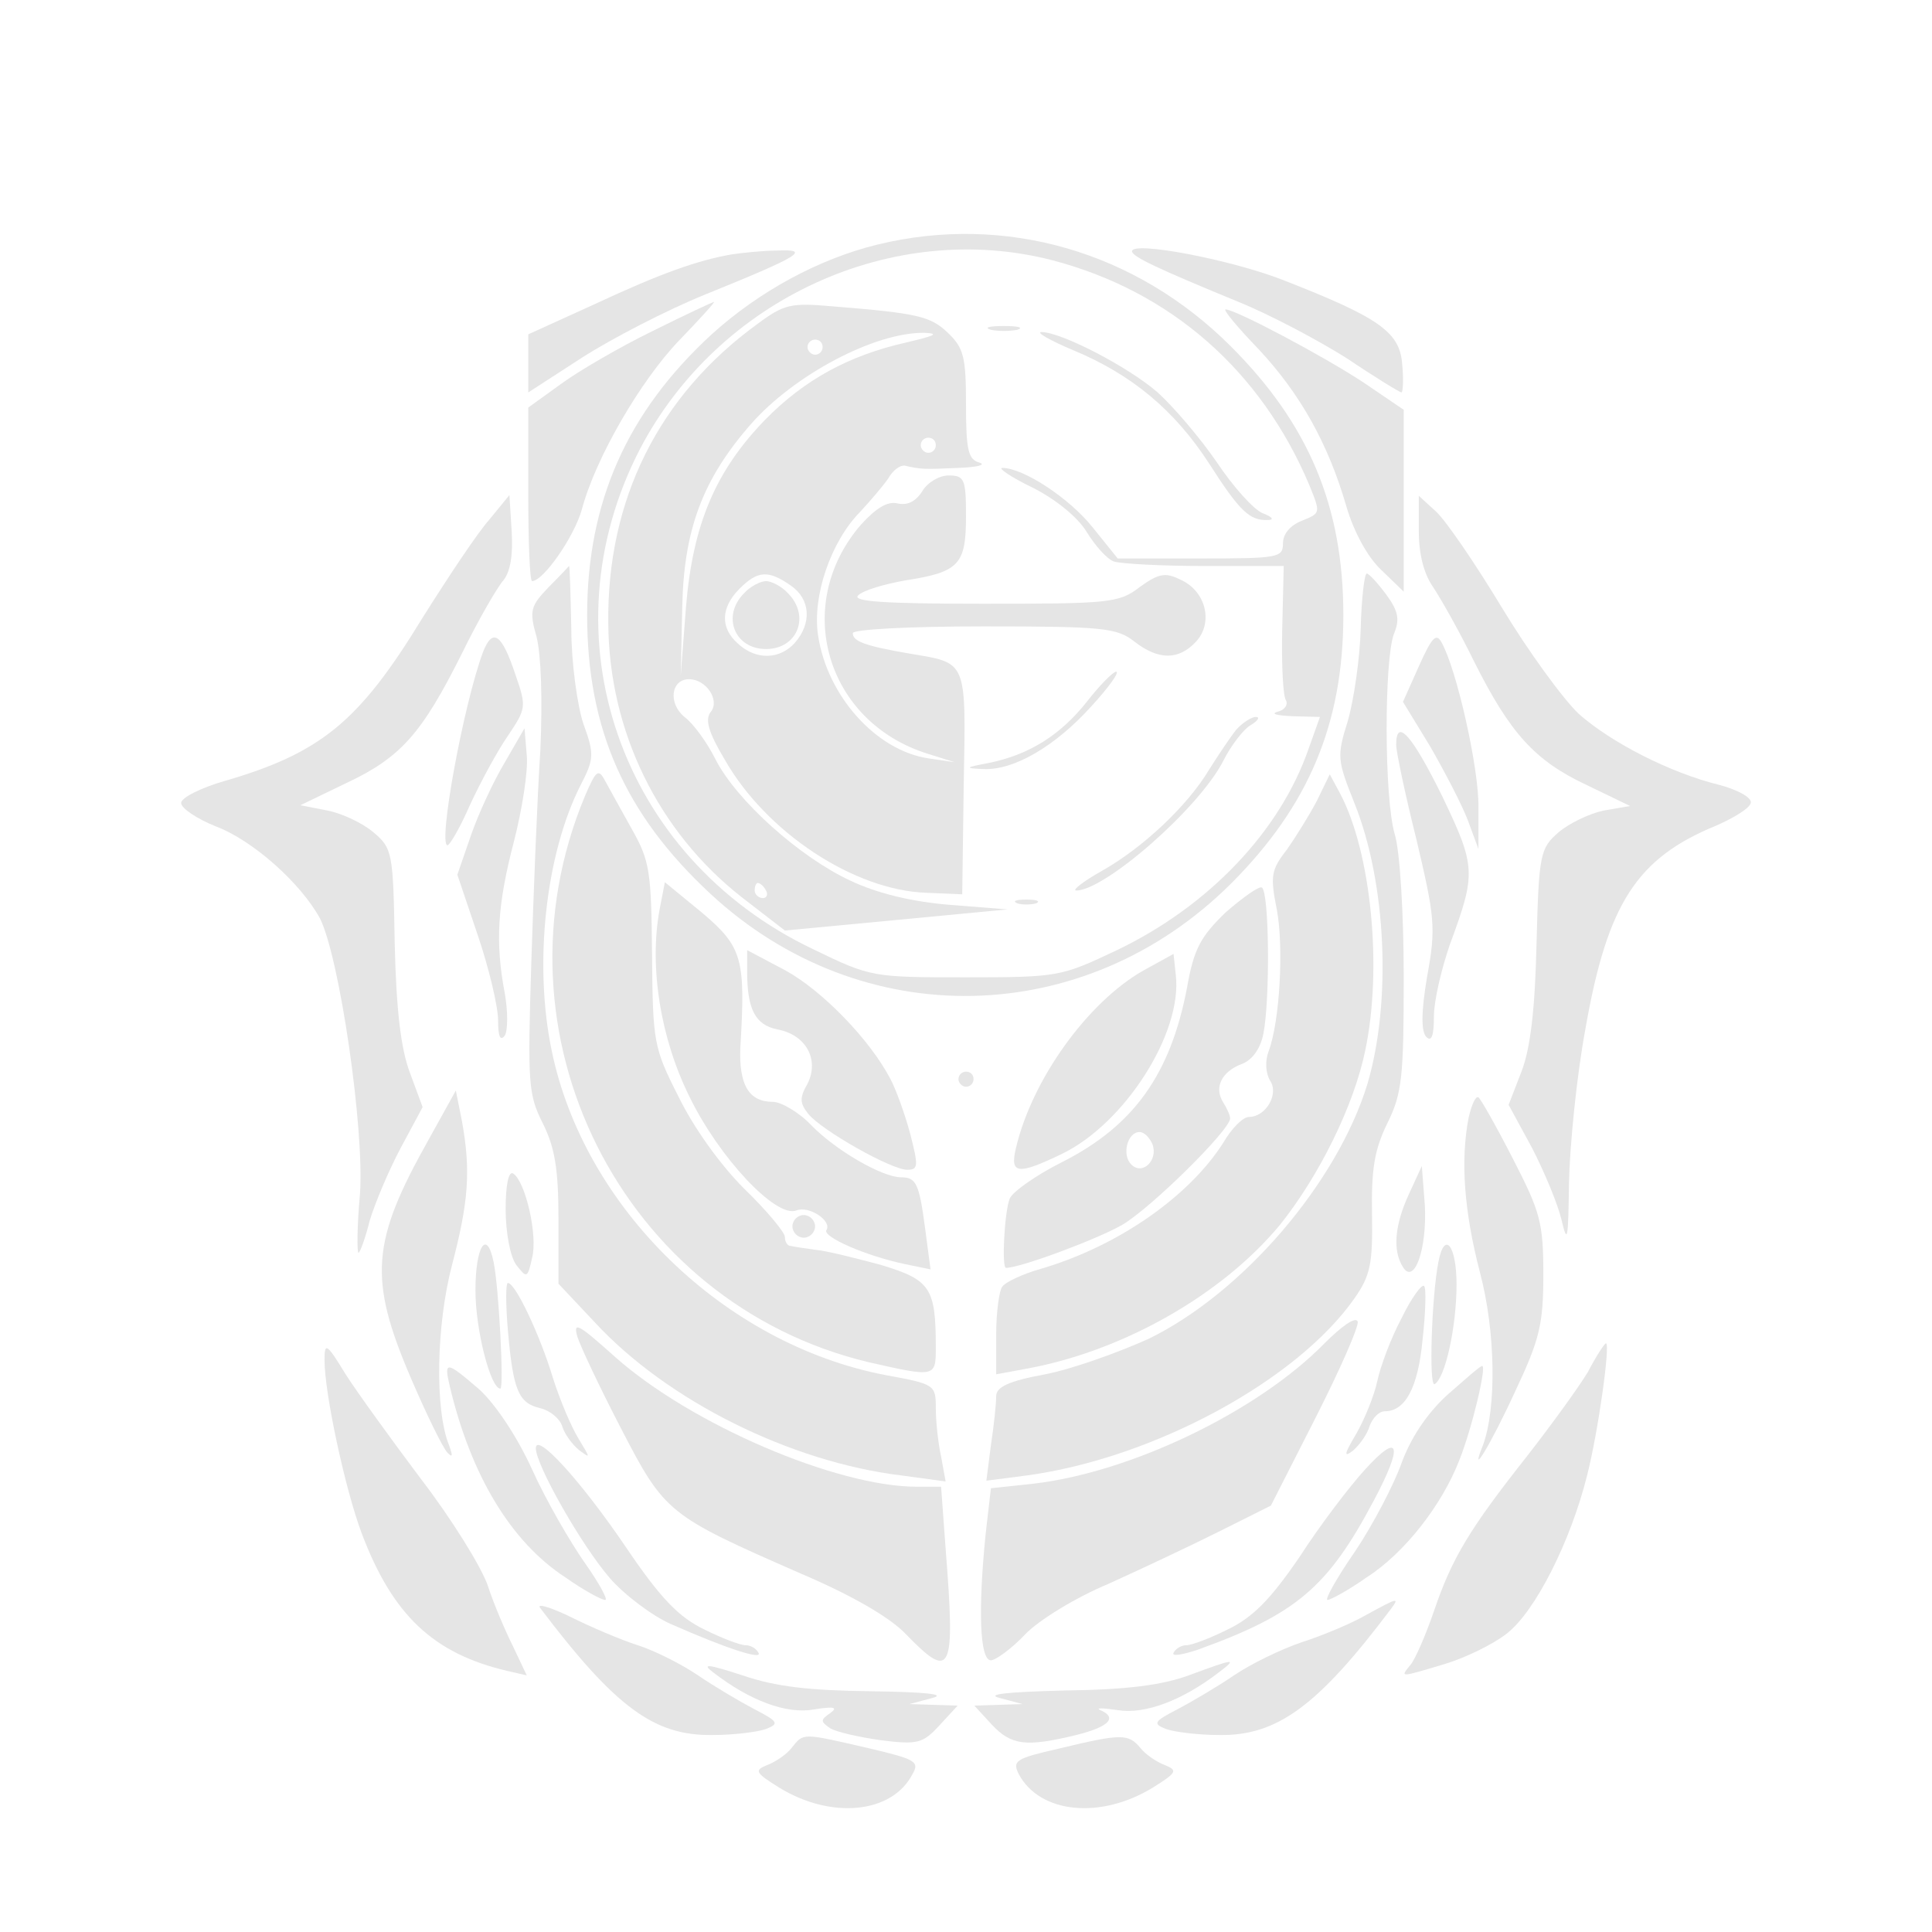 <?xml version="1.0" standalone="no"?>
<!DOCTYPE svg PUBLIC "-//W3C//DTD SVG 20010904//EN"
 "http://www.w3.org/TR/2001/REC-SVG-20010904/DTD/svg10.dtd">
<svg version="1.0" xmlns="http://www.w3.org/2000/svg"
 width="256pt" height="256pt" viewBox="0 0 256 256"
 preserveAspectRatio="xMidYMid meet">
<g transform="translate(0,256) scale(0.1,-0.1)"
fill="#e5e5e5" stroke="none">
<path d="M1163 2236 c-78 -19 -157 -62 -220 -119 -112 -103 -165 -222 -165
-372 0 -151 50 -264 163 -369 200 -186 496 -180 690 13 103 103 149 212 149
356 0 144 -46 253 -149 356 -126 126 -299 176 -468 135z m232 -21 c156 -41
276 -146 340 -298 15 -37 15 -37 -10 -47 -15 -6 -25 -17 -25 -30 0 -19 -6 -20
-110 -20 l-109 0 -33 41 c-31 39 -92 79 -120 79 -6 0 11 -12 40 -26 30 -15 60
-39 72 -59 11 -18 27 -36 36 -39 9 -3 63 -6 120 -6 l105 0 -2 -84 c-1 -46 1
-89 5 -94 3 -6 -2 -13 -11 -15 -10 -3 -1 -5 19 -6 l37 -1 -15 -42 c-38 -110
-133 -209 -254 -267 -74 -35 -77 -36 -200 -36 -123 0 -126 0 -202 37 -257 122
-358 416 -230 663 104 199 335 305 547 250z"/>
<path d="M1004 2131 c-131 -95 -200 -233 -198 -397 1 -143 66 -276 177 -363
l57 -44 148 14 147 14 -76 6 c-50 4 -96 15 -132 32 -67 31 -151 106 -179 161
-11 22 -29 47 -41 56 -22 18 -18 50 6 50 23 0 41 -28 29 -43 -8 -10 -4 -26 18
-63 55 -97 172 -174 268 -177 l47 -2 2 147 c3 165 5 159 -72 172 -58 10 -75
16 -75 27 0 5 73 9 174 9 158 0 176 -2 199 -20 32 -25 59 -25 82 0 23 25 13
67 -21 82 -20 10 -29 8 -54 -10 -27 -21 -40 -22 -207 -22 -132 0 -174 3 -166
11 7 7 35 15 63 20 71 11 80 21 80 85 0 49 -2 54 -23 54 -12 0 -28 -9 -35 -21
-9 -14 -20 -19 -33 -16 -13 3 -28 -6 -48 -28 -92 -106 -47 -262 89 -304 l35
-11 -34 5 c-70 10 -135 83 -147 163 -8 52 17 124 55 163 14 15 31 35 38 45 6
11 16 18 22 17 21 -5 26 -5 71 -3 25 1 37 4 28 7 -15 4 -18 16 -18 77 0 63 -3
75 -24 95 -23 22 -40 26 -152 35 -56 5 -65 3 -100 -23z m196 -25 c-75 -17
-134 -49 -186 -102 -66 -68 -96 -139 -105 -248 l-7 -91 2 90 c2 103 27 170 91
243 57 65 164 122 230 121 21 -1 13 -4 -25 -13z m-110 -6 c0 -5 -4 -10 -10
-10 -5 0 -10 5 -10 10 0 6 5 10 10 10 6 0 10 -4 10 -10z m150 -130 c0 -5 -4
-10 -10 -10 -5 0 -10 5 -10 10 0 6 5 10 10 10 6 0 10 -4 10 -10z m-192 -186
c26 -18 28 -50 5 -76 -20 -22 -51 -23 -75 -1 -24 21 -23 48 2 73 24 24 38 25
68 4z m-33 -404 c3 -5 1 -10 -4 -10 -6 0 -11 5 -11 10 0 6 2 10 4 10 3 0 8 -4
11 -10z"/>
<path d="M986 1774 c-30 -30 -13 -74 29 -74 42 0 59 44 29 74 -8 9 -22 16 -29
16 -7 0 -21 -7 -29 -16z"/>
<path d="M1313 2123 c9 -2 25 -2 35 0 9 3 1 5 -18 5 -19 0 -27 -2 -17 -5z"/>
<path d="M1422 2096 c77 -32 134 -79 180 -150 41 -64 54 -76 78 -75 9 0 6 4
-7 9 -12 5 -39 35 -61 68 -22 32 -57 73 -78 92 -39 34 -128 80 -154 80 -8 0
11 -11 42 -24z"/>
<path d="M1440 1630 c-35 -44 -76 -70 -130 -81 -32 -6 -32 -7 -7 -8 41 -2 96
31 143 83 23 25 38 46 33 46 -4 0 -22 -18 -39 -40z"/>
<path d="M1638 1593 c-8 -10 -24 -34 -36 -53 -28 -47 -87 -103 -142 -134 -25
-14 -40 -26 -34 -26 38 0 163 109 195 172 10 20 27 42 36 47 10 6 13 11 7 11
-6 0 -18 -8 -26 -17z"/>
<path d="M1348 1363 c6 -2 18 -2 25 0 6 3 1 5 -13 5 -14 0 -19 -2 -12 -5z"/>
<path d="M970 2223 c-46 -8 -94 -25 -182 -66 l-88 -40 0 -38 0 -39 71 46 c39
25 112 63 164 84 126 51 140 60 95 58 -19 0 -46 -3 -60 -5z"/>
<path d="M1500 2227 c0 -7 34 -23 141 -67 42 -17 106 -51 144 -75 37 -25 70
-45 72 -45 2 0 3 17 1 37 -3 43 -30 62 -158 112 -69 27 -200 52 -200 38z"/>
<path d="M864 2121 c-43 -21 -98 -53 -121 -70 l-43 -31 0 -115 c0 -63 2 -115
5 -115 15 0 56 59 66 95 18 68 78 171 129 224 27 28 48 51 46 51 -1 0 -38 -17
-82 -39z"/>
<path d="M1668 2097 c55 -59 92 -125 116 -208 10 -34 28 -67 46 -84 l30 -29 0
121 0 120 -53 36 c-53 35 -170 97 -183 97 -4 0 16 -24 44 -53z"/>
<path d="M648 1871 c-16 -18 -55 -77 -89 -131 -83 -136 -134 -178 -262 -215
-31 -9 -57 -22 -57 -29 0 -7 21 -21 46 -31 50 -19 113 -76 138 -122 26 -52 59
-279 53 -365 -4 -43 -4 -78 -2 -78 2 0 9 19 15 43 7 23 25 66 41 96 l29 54
-17 46 c-12 32 -18 84 -20 171 -2 120 -3 126 -28 147 -14 12 -41 25 -61 29
l-36 7 60 29 c73 34 101 66 154 172 22 45 47 88 55 97 9 11 13 33 11 65 l-3
48 -27 -33z"/>
<path d="M1880 1856 c0 -31 7 -57 19 -74 10 -15 35 -59 54 -98 48 -96 81 -132
149 -164 l58 -28 -35 -6 c-19 -4 -46 -17 -60 -29 -24 -21 -26 -28 -29 -147 -2
-87 -8 -139 -20 -170 l-17 -44 31 -57 c16 -31 34 -74 39 -95 8 -34 9 -27 10
49 1 48 10 141 22 205 29 165 68 225 173 268 25 11 46 24 46 31 0 7 -19 17
-42 23 -65 16 -143 56 -186 94 -21 20 -67 83 -102 141 -35 58 -74 115 -87 127
l-23 21 0 -47z"/>
<path d="M727 1782 c-24 -25 -26 -31 -16 -66 6 -24 8 -83 5 -150 -4 -61 -9
-188 -12 -282 -5 -160 -4 -174 15 -212 16 -32 21 -60 21 -127 l0 -86 48 -51
c96 -104 259 -185 406 -203 l59 -8 -6 33 c-4 18 -7 47 -7 64 0 31 -1 32 -67
44 -213 41 -399 221 -442 430 -24 115 -8 260 38 351 18 35 19 41 4 82 -8 24
-16 81 -16 126 -1 46 -2 83 -3 83 0 0 -12 -13 -27 -28z"/>
<path d="M1803 1727 c-1 -39 -9 -94 -17 -122 -15 -48 -14 -52 9 -110 42 -105
49 -262 17 -371 -40 -131 -165 -277 -290 -338 -40 -18 -101 -40 -137 -47 -49
-9 -65 -17 -65 -29 0 -10 -3 -39 -7 -65 l-6 -47 54 7 c168 23 358 126 434 235
21 30 24 46 23 111 -1 59 3 85 20 120 20 40 22 62 22 195 0 83 -5 167 -12 189
-14 48 -14 230 -1 265 8 19 6 30 -10 52 -12 16 -23 28 -26 28 -3 0 -7 -33 -8
-73z"/>
<path d="M640 1696 c-26 -70 -60 -256 -47 -256 3 0 17 24 30 54 14 30 36 71
50 91 24 36 25 38 10 81 -18 54 -30 63 -43 30z"/>
<path d="M1880 1677 l-21 -47 36 -59 c19 -33 42 -77 50 -98 l14 -38 0 55 c1
51 -29 184 -49 219 -7 13 -13 6 -30 -32z"/>
<path d="M669 1550 c-15 -25 -35 -68 -45 -97 l-18 -52 27 -80 c15 -44 27 -95
27 -113 0 -22 3 -28 9 -20 4 7 4 32 0 55 -13 68 -10 118 12 202 11 43 19 94
17 114 l-3 36 -26 -45z"/>
<path d="M1850 1573 c0 -9 12 -66 27 -126 24 -102 26 -116 14 -181 -8 -47 -8
-73 -1 -80 7 -7 10 2 10 27 0 21 10 63 21 95 35 95 35 103 -10 197 -40 81 -61
105 -61 68z"/>
<path d="M775 1505 c-131 -314 49 -672 376 -750 88 -20 89 -20 89 19 0 80 -7
90 -73 110 -34 9 -73 19 -87 20 -14 2 -28 4 -32 5 -5 0 -8 6 -8 12 0 6 -24 35
-54 64 -32 32 -67 81 -87 122 -33 65 -34 72 -35 188 -1 110 -3 124 -26 165
-14 25 -30 54 -36 65 -9 17 -12 15 -27 -20z"/>
<path d="M1745 1499 c-10 -19 -28 -48 -40 -65 -21 -27 -22 -35 -13 -80 9 -49
4 -147 -11 -187 -5 -13 -4 -29 2 -39 12 -18 -6 -48 -28 -48 -8 0 -23 -15 -34
-34 -45 -71 -139 -137 -241 -167 -25 -7 -48 -18 -52 -24 -4 -5 -8 -34 -8 -63
l0 -53 38 7 c129 23 261 98 338 191 52 65 98 158 113 231 23 109 8 262 -33
340 l-14 26 -17 -35z"/>
<path d="M874 1355 c-14 -76 1 -171 40 -249 39 -80 114 -160 141 -150 17 7 48
-14 40 -26 -5 -9 52 -34 104 -45 l34 -7 -7 53 c-8 61 -12 69 -32 69 -25 0 -87
36 -119 69 -16 17 -40 31 -51 31 -32 0 -45 23 -43 72 7 117 3 133 -50 178
l-50 41 -7 -36z"/>
<path d="M1624 1351 c-33 -32 -42 -48 -51 -99 -22 -116 -71 -184 -166 -232
-34 -17 -65 -39 -69 -48 -7 -17 -11 -92 -5 -92 19 0 121 38 154 57 39 23 143
126 143 141 0 4 -4 13 -9 21 -13 20 -2 41 24 51 14 5 25 20 29 40 9 45 8 188
-2 194 -4 2 -25 -13 -48 -33z m-97 -307 c8 -21 -13 -42 -28 -27 -13 13 -5 43
11 43 6 0 13 -7 17 -16z"/>
<path d="M990 1273 c0 -51 11 -71 40 -77 38 -7 56 -40 40 -72 -11 -19 -10 -26
1 -40 18 -22 110 -74 131 -74 15 0 15 5 4 48 -7 26 -19 59 -26 72 -27 52 -90
117 -139 144 l-51 27 0 -28z"/>
<path d="M1515 1274 c-74 -42 -148 -145 -169 -236 -8 -34 3 -35 61 -7 83 40
160 160 151 237 l-3 28 -40 -22z"/>
<path d="M1270 1130 c0 -5 5 -10 10 -10 6 0 10 5 10 10 0 6 -4 10 -10 10 -5 0
-10 -4 -10 -10z"/>
<path d="M568 1050 c-76 -135 -80 -184 -24 -315 21 -49 43 -94 49 -100 7 -7 7
-4 2 10 -19 47 -17 159 4 239 22 84 25 125 13 191 l-8 40 -36 -65z"/>
<path d="M1946 1079 c-11 -57 -6 -124 15 -205 21 -79 22 -180 4 -229 -19 -47
10 0 43 72 32 68 37 88 37 154 0 69 -4 83 -40 153 -22 43 -43 80 -46 82 -4 2
-9 -10 -13 -27z"/>
<path d="M670 958 c0 -31 6 -63 14 -74 14 -18 15 -18 21 9 8 30 -9 102 -25
112 -6 4 -10 -15 -10 -47z"/>
<path d="M1867 978 c-19 -41 -22 -75 -8 -97 15 -24 32 24 29 82 l-4 52 -17
-37z"/>
<path d="M1050 935 c0 -8 7 -15 15 -15 8 0 15 7 15 15 0 8 -7 15 -15 15 -8 0
-15 -7 -15 -15z"/>
<path d="M630 850 c0 -52 20 -130 33 -130 5 0 -2 135 -9 168 -9 44 -24 21 -24
-38z"/>
<path d="M1906 888 c-9 -45 -13 -167 -5 -162 14 8 29 76 29 132 0 52 -16 72
-24 30z"/>
<path d="M673 797 c7 -80 14 -96 43 -103 13 -3 26 -14 29 -24 3 -10 13 -24 23
-32 15 -11 14 -10 -1 15 -10 16 -25 52 -34 80 -17 57 -50 127 -60 127 -3 0 -3
-28 0 -63z"/>
<path d="M1857 813 c-14 -26 -28 -64 -32 -83 -4 -19 -17 -51 -28 -70 -16 -27
-17 -32 -4 -22 9 8 19 22 22 33 4 10 12 19 20 19 27 0 44 31 50 95 4 36 5 68
2 71 -3 3 -17 -16 -30 -43z"/>
<path d="M1755 780 c-88 -90 -256 -171 -386 -186 l-56 -6 -7 -61 c-10 -99 -8
-167 7 -167 6 0 27 15 45 34 18 19 67 49 110 67 42 19 108 50 146 69 l70 35
59 116 c33 65 58 122 56 128 -3 7 -22 -7 -44 -29z"/>
<path d="M765 789 c4 -13 30 -68 58 -122 58 -112 62 -115 238 -192 68 -29 118
-58 139 -80 61 -63 66 -52 53 113 l-6 82 -32 0 c-107 0 -300 83 -400 172 -48
43 -56 48 -50 27z"/>
<path d="M430 758 c0 -44 27 -170 49 -229 41 -109 95 -160 193 -183 l26 -6
-18 38 c-10 20 -26 57 -34 82 -9 25 -48 88 -88 140 -39 52 -84 114 -100 139
-25 41 -28 43 -28 19z"/>
<path d="M2104 742 c-12 -20 -49 -71 -81 -112 -75 -95 -99 -134 -123 -205 -11
-32 -25 -64 -31 -71 -14 -17 -15 -17 45 1 27 8 64 26 82 40 38 29 85 122 107
210 15 59 31 175 25 175 -2 0 -13 -17 -24 -38z"/>
<path d="M596 723 c28 -118 81 -206 153 -253 24 -17 48 -30 53 -30 4 0 -8 22
-27 49 -19 27 -51 82 -70 124 -20 44 -49 87 -70 106 -44 38 -47 38 -39 4z"/>
<path d="M1917 711 c-27 -25 -48 -57 -60 -90 -10 -28 -37 -80 -61 -116 -25
-36 -41 -65 -37 -65 4 0 28 13 52 30 50 32 100 96 123 156 17 43 36 124 30
124 -3 0 -23 -18 -47 -39z"/>
<path d="M710 641 c0 -22 60 -128 98 -172 19 -22 56 -50 81 -61 75 -33 122
-48 116 -38 -3 6 -11 10 -17 10 -7 0 -31 9 -55 21 -33 16 -57 40 -103 108 -61
90 -120 154 -120 132z"/>
<path d="M1808 612 c-20 -22 -59 -73 -86 -115 -39 -57 -62 -80 -95 -96 -24
-12 -48 -21 -55 -21 -6 0 -14 -4 -17 -10 -3 -5 11 -3 32 4 130 47 172 82 233
197 40 75 35 93 -12 41z"/>
<path d="M716 429 c100 -132 151 -169 228 -168 28 0 60 4 71 8 18 7 16 10 -15
26 -19 10 -53 30 -75 45 -22 15 -58 33 -80 40 -22 7 -62 24 -90 38 -27 13 -45
18 -39 11z"/>
<path d="M1810 420 c-19 -11 -57 -27 -85 -36 -27 -9 -68 -29 -90 -44 -22 -15
-56 -35 -75 -45 -31 -16 -33 -19 -15 -26 11 -4 43 -8 71 -8 76 -1 130 38 227
167 12 16 9 15 -33 -8z"/>
<path d="M945 344 c48 -37 97 -56 134 -49 26 4 32 3 21 -5 -13 -9 -13 -11 0
-20 8 -5 39 -12 68 -16 48 -6 55 -4 77 20 l24 26 -32 1 -32 1 30 8 c20 5 -8 8
-81 9 -82 1 -126 6 -170 21 -46 15 -55 16 -39 4z"/>
<path d="M1575 340 c-36 -13 -82 -19 -165 -20 -76 -2 -105 -5 -85 -10 l30 -8
-32 -1 -32 -1 23 -25 c26 -28 46 -30 112 -14 44 11 55 23 32 33 -7 3 3 3 23 0
36 -6 86 13 134 50 25 19 22 19 -40 -4z"/>
<path d="M1049 244 c-7 -9 -22 -19 -33 -23 -17 -7 -15 -10 17 -30 69 -42 149
-34 176 18 10 17 4 20 -60 35 -87 20 -84 20 -100 0z"/>
<path d="M1403 243 c-57 -13 -62 -16 -53 -34 28 -52 108 -60 177 -18 32 20 34
23 17 30 -11 4 -26 14 -33 23 -16 19 -25 19 -108 -1z"/>
</g>
</svg>
